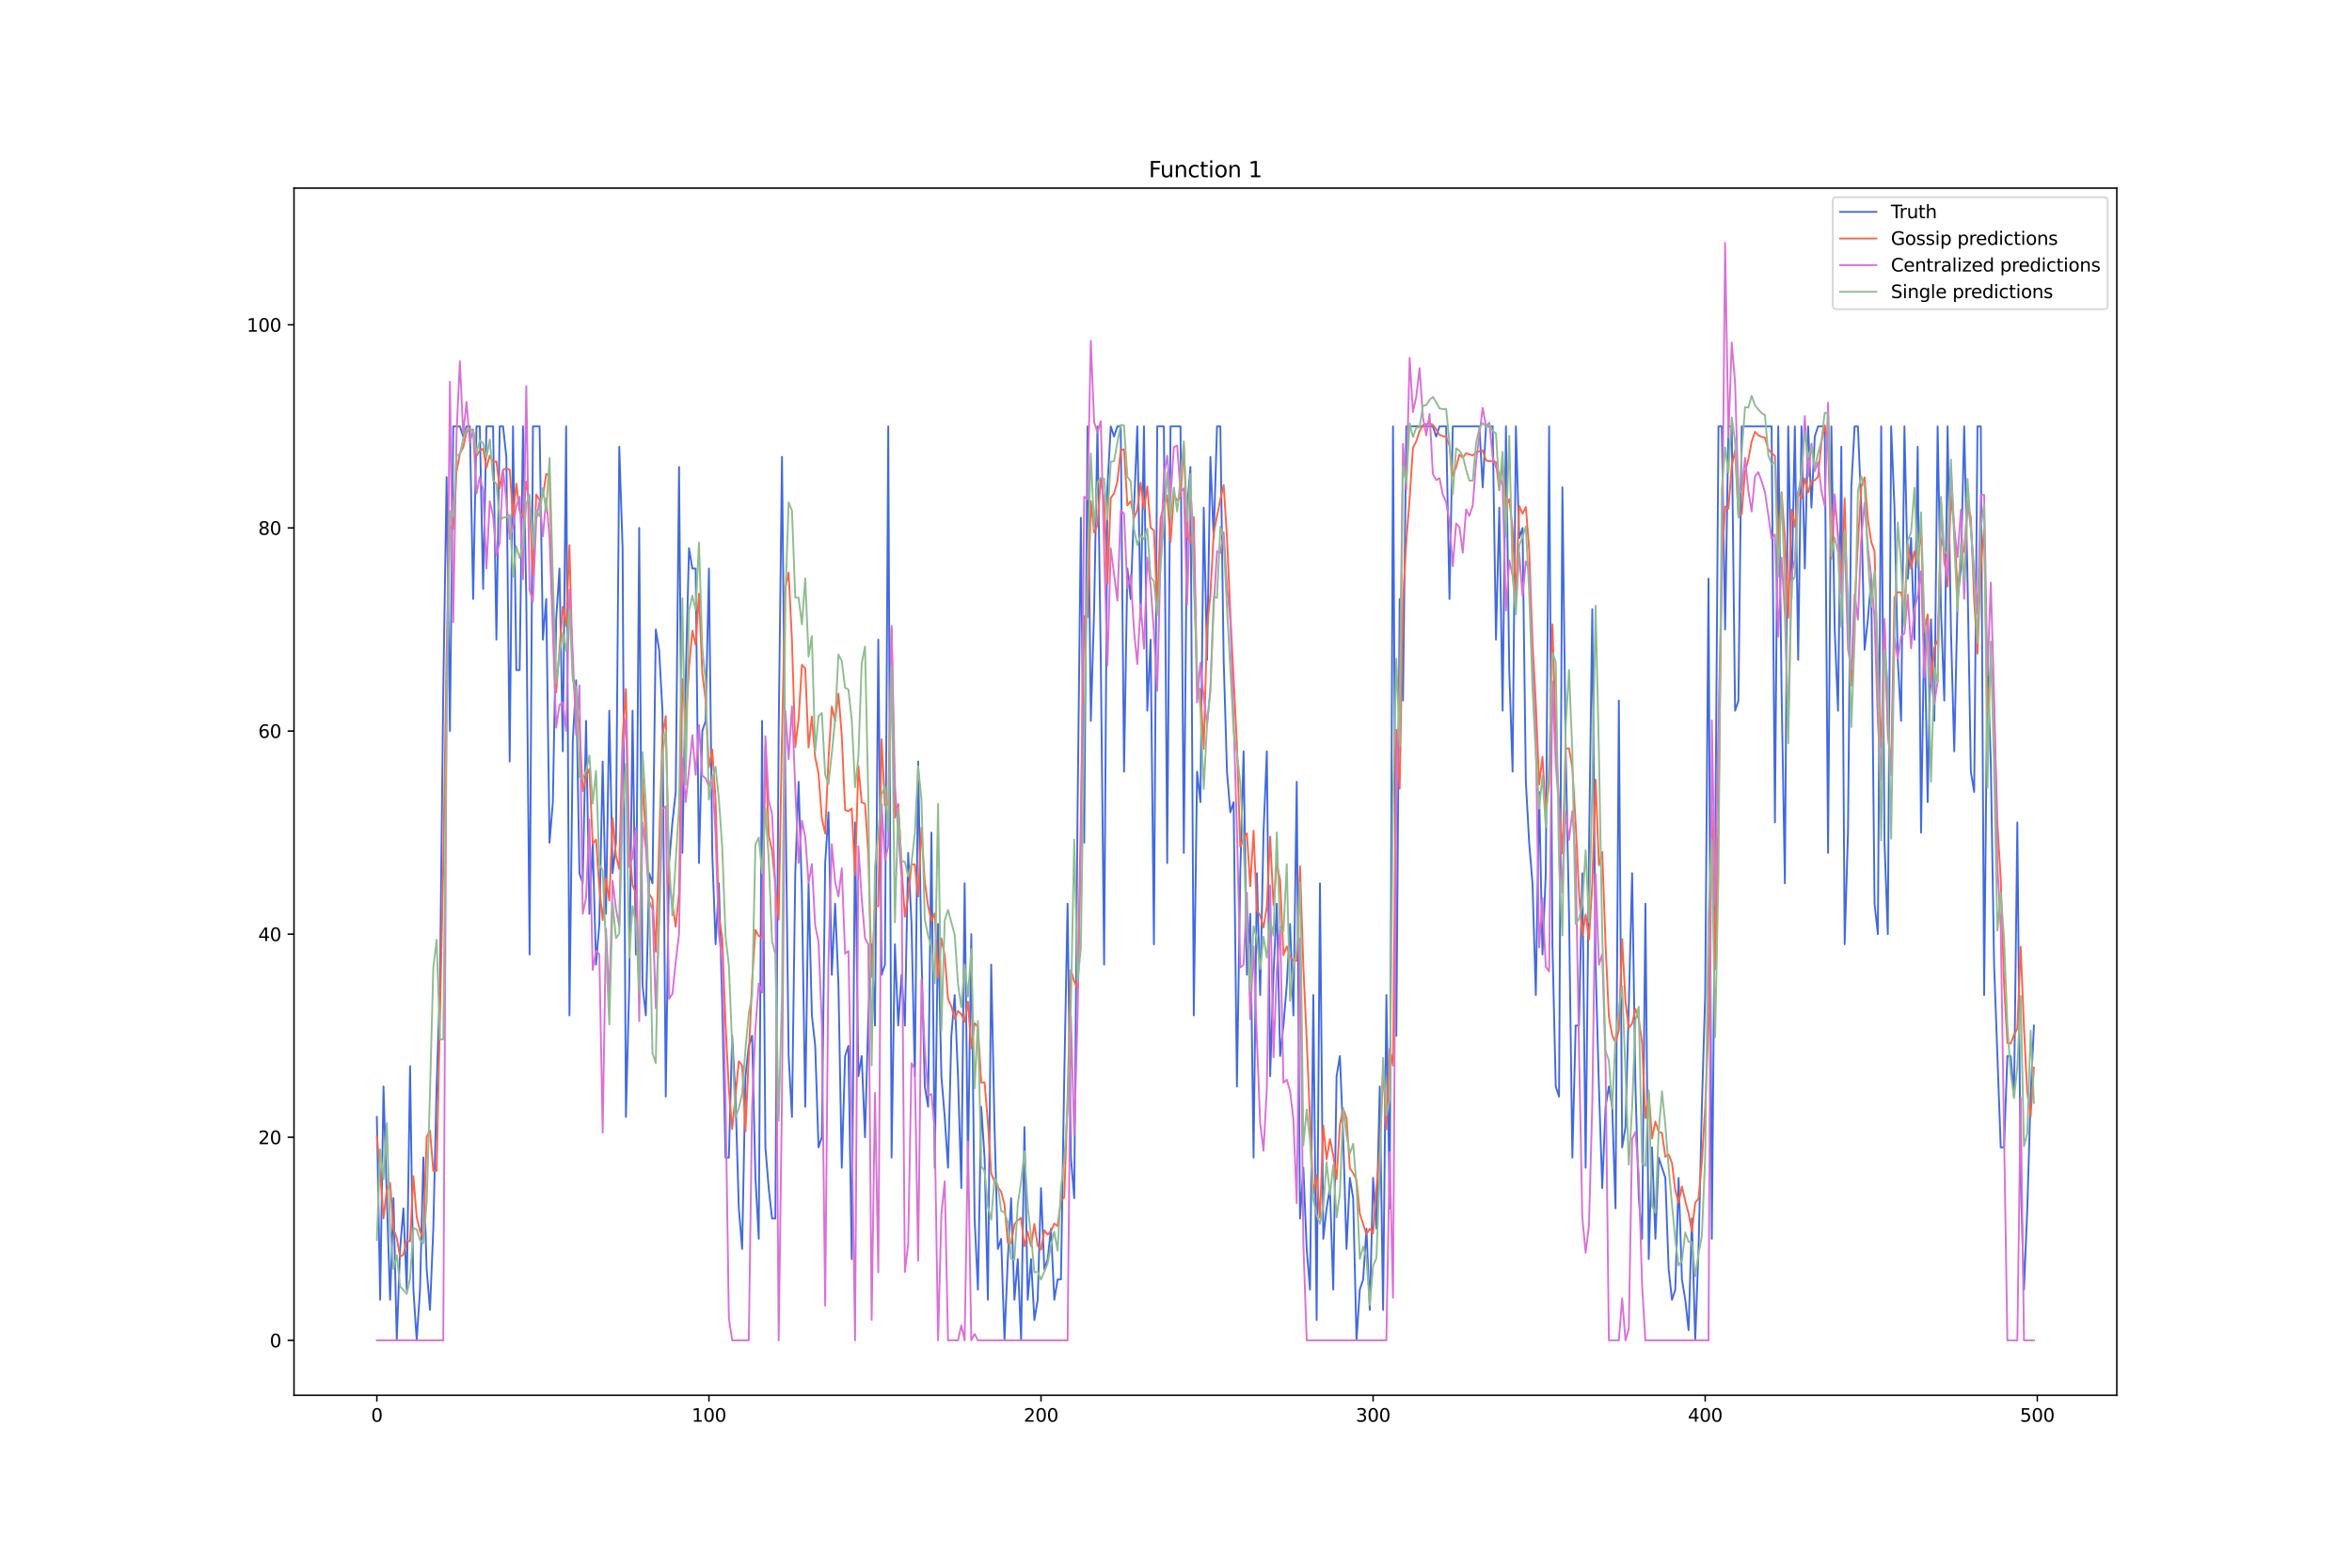 <?xml version="1.0" encoding="utf-8" standalone="no"?>
<!DOCTYPE svg PUBLIC "-//W3C//DTD SVG 1.1//EN"
  "http://www.w3.org/Graphics/SVG/1.1/DTD/svg11.dtd">
<svg xmlns:xlink="http://www.w3.org/1999/xlink" width="1296pt" height="864pt" viewBox="0 0 1296 864" xmlns="http://www.w3.org/2000/svg" version="1.1">
 <defs>
  <style type="text/css">*{stroke-linejoin: round; stroke-linecap: butt}</style>
 </defs>
 <g id="figure_1">
  <g id="patch_1">
   <path d="M 0 864 
L 1296 864 
L 1296 0 
L 0 0 
z
" style="fill: #ffffff"/>
  </g>
  <g id="axes_1">
   <g id="patch_2">
    <path d="M 162 768.96 
L 1166.4 768.96 
L 1166.4 103.68 
L 162 103.68 
z
" style="fill: #ffffff"/>
   </g>
   <g id="matplotlib.axis_1">
    <g id="xtick_1">
     <g id="line2d_1">
      <defs>
       <path id="m3bc58a86a0" d="M 0 0 
L 0 3.5 
" style="stroke: #000000; stroke-width: 0.8"/>
      </defs>
      <g>
       <use xlink:href="#m3bc58a86a0" x="207.655" y="768.96" style="stroke: #000000; stroke-width: 0.8"/>
      </g>
     </g>
     <g id="text_1">
      <!-- 0 -->
      <g transform="translate(204.473 783.558) scale(0.1 -0.1)">
       <defs>
        <path id="DejaVuSans-30" d="M 2034 4250 
Q 1547 4250 1301 3770 
Q 1056 3291 1056 2328 
Q 1056 1369 1301 889 
Q 1547 409 2034 409 
Q 2525 409 2770 889 
Q 3016 1369 3016 2328 
Q 3016 3291 2770 3770 
Q 2525 4250 2034 4250 
z
M 2034 4750 
Q 2819 4750 3233 4129 
Q 3647 3509 3647 2328 
Q 3647 1150 3233 529 
Q 2819 -91 2034 -91 
Q 1250 -91 836 529 
Q 422 1150 422 2328 
Q 422 3509 836 4129 
Q 1250 4750 2034 4750 
z
" transform="scale(0.016)"/>
       </defs>
       <use xlink:href="#DejaVuSans-30"/>
      </g>
     </g>
    </g>
    <g id="xtick_2">
     <g id="line2d_2">
      <g>
       <use xlink:href="#m3bc58a86a0" x="390.639" y="768.96" style="stroke: #000000; stroke-width: 0.8"/>
      </g>
     </g>
     <g id="text_2">
      <!-- 100 -->
      <g transform="translate(381.095 783.558) scale(0.1 -0.1)">
       <defs>
        <path id="DejaVuSans-31" d="M 794 531 
L 1825 531 
L 1825 4091 
L 703 3866 
L 703 4441 
L 1819 4666 
L 2450 4666 
L 2450 531 
L 3481 531 
L 3481 0 
L 794 0 
L 794 531 
z
" transform="scale(0.016)"/>
       </defs>
       <use xlink:href="#DejaVuSans-31"/>
       <use xlink:href="#DejaVuSans-30" x="63.623"/>
       <use xlink:href="#DejaVuSans-30" x="127.246"/>
      </g>
     </g>
    </g>
    <g id="xtick_3">
     <g id="line2d_3">
      <g>
       <use xlink:href="#m3bc58a86a0" x="573.623" y="768.96" style="stroke: #000000; stroke-width: 0.8"/>
      </g>
     </g>
     <g id="text_3">
      <!-- 200 -->
      <g transform="translate(564.079 783.558) scale(0.1 -0.1)">
       <defs>
        <path id="DejaVuSans-32" d="M 1228 531 
L 3431 531 
L 3431 0 
L 469 0 
L 469 531 
Q 828 903 1448 1529 
Q 2069 2156 2228 2338 
Q 2531 2678 2651 2914 
Q 2772 3150 2772 3378 
Q 2772 3750 2511 3984 
Q 2250 4219 1831 4219 
Q 1534 4219 1204 4116 
Q 875 4013 500 3803 
L 500 4441 
Q 881 4594 1212 4672 
Q 1544 4750 1819 4750 
Q 2544 4750 2975 4387 
Q 3406 4025 3406 3419 
Q 3406 3131 3298 2873 
Q 3191 2616 2906 2266 
Q 2828 2175 2409 1742 
Q 1991 1309 1228 531 
z
" transform="scale(0.016)"/>
       </defs>
       <use xlink:href="#DejaVuSans-32"/>
       <use xlink:href="#DejaVuSans-30" x="63.623"/>
       <use xlink:href="#DejaVuSans-30" x="127.246"/>
      </g>
     </g>
    </g>
    <g id="xtick_4">
     <g id="line2d_4">
      <g>
       <use xlink:href="#m3bc58a86a0" x="756.607" y="768.96" style="stroke: #000000; stroke-width: 0.8"/>
      </g>
     </g>
     <g id="text_4">
      <!-- 300 -->
      <g transform="translate(747.063 783.558) scale(0.1 -0.1)">
       <defs>
        <path id="DejaVuSans-33" d="M 2597 2516 
Q 3050 2419 3304 2112 
Q 3559 1806 3559 1356 
Q 3559 666 3084 287 
Q 2609 -91 1734 -91 
Q 1441 -91 1130 -33 
Q 819 25 488 141 
L 488 750 
Q 750 597 1062 519 
Q 1375 441 1716 441 
Q 2309 441 2620 675 
Q 2931 909 2931 1356 
Q 2931 1769 2642 2001 
Q 2353 2234 1838 2234 
L 1294 2234 
L 1294 2753 
L 1863 2753 
Q 2328 2753 2575 2939 
Q 2822 3125 2822 3475 
Q 2822 3834 2567 4026 
Q 2313 4219 1838 4219 
Q 1578 4219 1281 4162 
Q 984 4106 628 3988 
L 628 4550 
Q 988 4650 1302 4700 
Q 1616 4750 1894 4750 
Q 2613 4750 3031 4423 
Q 3450 4097 3450 3541 
Q 3450 3153 3228 2886 
Q 3006 2619 2597 2516 
z
" transform="scale(0.016)"/>
       </defs>
       <use xlink:href="#DejaVuSans-33"/>
       <use xlink:href="#DejaVuSans-30" x="63.623"/>
       <use xlink:href="#DejaVuSans-30" x="127.246"/>
      </g>
     </g>
    </g>
    <g id="xtick_5">
     <g id="line2d_5">
      <g>
       <use xlink:href="#m3bc58a86a0" x="939.591" y="768.96" style="stroke: #000000; stroke-width: 0.8"/>
      </g>
     </g>
     <g id="text_5">
      <!-- 400 -->
      <g transform="translate(930.047 783.558) scale(0.1 -0.1)">
       <defs>
        <path id="DejaVuSans-34" d="M 2419 4116 
L 825 1625 
L 2419 1625 
L 2419 4116 
z
M 2253 4666 
L 3047 4666 
L 3047 1625 
L 3713 1625 
L 3713 1100 
L 3047 1100 
L 3047 0 
L 2419 0 
L 2419 1100 
L 313 1100 
L 313 1709 
L 2253 4666 
z
" transform="scale(0.016)"/>
       </defs>
       <use xlink:href="#DejaVuSans-34"/>
       <use xlink:href="#DejaVuSans-30" x="63.623"/>
       <use xlink:href="#DejaVuSans-30" x="127.246"/>
      </g>
     </g>
    </g>
    <g id="xtick_6">
     <g id="line2d_6">
      <g>
       <use xlink:href="#m3bc58a86a0" x="1122.575" y="768.96" style="stroke: #000000; stroke-width: 0.8"/>
      </g>
     </g>
     <g id="text_6">
      <!-- 500 -->
      <g transform="translate(1113.032 783.558) scale(0.1 -0.1)">
       <defs>
        <path id="DejaVuSans-35" d="M 691 4666 
L 3169 4666 
L 3169 4134 
L 1269 4134 
L 1269 2991 
Q 1406 3038 1543 3061 
Q 1681 3084 1819 3084 
Q 2600 3084 3056 2656 
Q 3513 2228 3513 1497 
Q 3513 744 3044 326 
Q 2575 -91 1722 -91 
Q 1428 -91 1123 -41 
Q 819 9 494 109 
L 494 744 
Q 775 591 1075 516 
Q 1375 441 1709 441 
Q 2250 441 2565 725 
Q 2881 1009 2881 1497 
Q 2881 1984 2565 2268 
Q 2250 2553 1709 2553 
Q 1456 2553 1204 2497 
Q 953 2441 691 2322 
L 691 4666 
z
" transform="scale(0.016)"/>
       </defs>
       <use xlink:href="#DejaVuSans-35"/>
       <use xlink:href="#DejaVuSans-30" x="63.623"/>
       <use xlink:href="#DejaVuSans-30" x="127.246"/>
      </g>
     </g>
    </g>
   </g>
   <g id="matplotlib.axis_2">
    <g id="ytick_1">
     <g id="line2d_7">
      <defs>
       <path id="mdce224e17d" d="M 0 0 
L -3.5 0 
" style="stroke: #000000; stroke-width: 0.8"/>
      </defs>
      <g>
       <use xlink:href="#mdce224e17d" x="162" y="738.72" style="stroke: #000000; stroke-width: 0.8"/>
      </g>
     </g>
     <g id="text_7">
      <!-- 0 -->
      <g transform="translate(148.637 742.519) scale(0.1 -0.1)">
       <use xlink:href="#DejaVuSans-30"/>
      </g>
     </g>
    </g>
    <g id="ytick_2">
     <g id="line2d_8">
      <g>
       <use xlink:href="#mdce224e17d" x="162" y="626.779" style="stroke: #000000; stroke-width: 0.8"/>
      </g>
     </g>
     <g id="text_8">
      <!-- 20 -->
      <g transform="translate(142.275 630.579) scale(0.1 -0.1)">
       <use xlink:href="#DejaVuSans-32"/>
       <use xlink:href="#DejaVuSans-30" x="63.623"/>
      </g>
     </g>
    </g>
    <g id="ytick_3">
     <g id="line2d_9">
      <g>
       <use xlink:href="#mdce224e17d" x="162" y="514.839" style="stroke: #000000; stroke-width: 0.8"/>
      </g>
     </g>
     <g id="text_9">
      <!-- 40 -->
      <g transform="translate(142.275 518.638) scale(0.1 -0.1)">
       <use xlink:href="#DejaVuSans-34"/>
       <use xlink:href="#DejaVuSans-30" x="63.623"/>
      </g>
     </g>
    </g>
    <g id="ytick_4">
     <g id="line2d_10">
      <g>
       <use xlink:href="#mdce224e17d" x="162" y="402.898" style="stroke: #000000; stroke-width: 0.8"/>
      </g>
     </g>
     <g id="text_10">
      <!-- 60 -->
      <g transform="translate(142.275 406.697) scale(0.1 -0.1)">
       <defs>
        <path id="DejaVuSans-36" d="M 2113 2584 
Q 1688 2584 1439 2293 
Q 1191 2003 1191 1497 
Q 1191 994 1439 701 
Q 1688 409 2113 409 
Q 2538 409 2786 701 
Q 3034 994 3034 1497 
Q 3034 2003 2786 2293 
Q 2538 2584 2113 2584 
z
M 3366 4563 
L 3366 3988 
Q 3128 4100 2886 4159 
Q 2644 4219 2406 4219 
Q 1781 4219 1451 3797 
Q 1122 3375 1075 2522 
Q 1259 2794 1537 2939 
Q 1816 3084 2150 3084 
Q 2853 3084 3261 2657 
Q 3669 2231 3669 1497 
Q 3669 778 3244 343 
Q 2819 -91 2113 -91 
Q 1303 -91 875 529 
Q 447 1150 447 2328 
Q 447 3434 972 4092 
Q 1497 4750 2381 4750 
Q 2619 4750 2861 4703 
Q 3103 4656 3366 4563 
z
" transform="scale(0.016)"/>
       </defs>
       <use xlink:href="#DejaVuSans-36"/>
       <use xlink:href="#DejaVuSans-30" x="63.623"/>
      </g>
     </g>
    </g>
    <g id="ytick_5">
     <g id="line2d_11">
      <g>
       <use xlink:href="#mdce224e17d" x="162" y="290.957" style="stroke: #000000; stroke-width: 0.8"/>
      </g>
     </g>
     <g id="text_11">
      <!-- 80 -->
      <g transform="translate(142.275 294.756) scale(0.1 -0.1)">
       <defs>
        <path id="DejaVuSans-38" d="M 2034 2216 
Q 1584 2216 1326 1975 
Q 1069 1734 1069 1313 
Q 1069 891 1326 650 
Q 1584 409 2034 409 
Q 2484 409 2743 651 
Q 3003 894 3003 1313 
Q 3003 1734 2745 1975 
Q 2488 2216 2034 2216 
z
M 1403 2484 
Q 997 2584 770 2862 
Q 544 3141 544 3541 
Q 544 4100 942 4425 
Q 1341 4750 2034 4750 
Q 2731 4750 3128 4425 
Q 3525 4100 3525 3541 
Q 3525 3141 3298 2862 
Q 3072 2584 2669 2484 
Q 3125 2378 3379 2068 
Q 3634 1759 3634 1313 
Q 3634 634 3220 271 
Q 2806 -91 2034 -91 
Q 1263 -91 848 271 
Q 434 634 434 1313 
Q 434 1759 690 2068 
Q 947 2378 1403 2484 
z
M 1172 3481 
Q 1172 3119 1398 2916 
Q 1625 2713 2034 2713 
Q 2441 2713 2670 2916 
Q 2900 3119 2900 3481 
Q 2900 3844 2670 4047 
Q 2441 4250 2034 4250 
Q 1625 4250 1398 4047 
Q 1172 3844 1172 3481 
z
" transform="scale(0.016)"/>
       </defs>
       <use xlink:href="#DejaVuSans-38"/>
       <use xlink:href="#DejaVuSans-30" x="63.623"/>
      </g>
     </g>
    </g>
    <g id="ytick_6">
     <g id="line2d_12">
      <g>
       <use xlink:href="#mdce224e17d" x="162" y="179.017" style="stroke: #000000; stroke-width: 0.8"/>
      </g>
     </g>
     <g id="text_12">
      <!-- 100 -->
      <g transform="translate(135.912 182.816) scale(0.1 -0.1)">
       <use xlink:href="#DejaVuSans-31"/>
       <use xlink:href="#DejaVuSans-30" x="63.623"/>
       <use xlink:href="#DejaVuSans-30" x="127.246"/>
      </g>
     </g>
    </g>
   </g>
   <g id="line2d_13">
    <path d="M 207.655 615.585 
L 209.484 716.332 
L 211.314 598.794 
L 213.144 660.362 
L 214.974 716.332 
L 216.804 660.362 
L 218.634 738.72 
L 220.463 688.347 
L 222.293 665.959 
L 224.123 710.735 
L 225.953 587.6 
L 227.783 710.735 
L 229.613 738.72 
L 231.442 710.735 
L 233.272 637.973 
L 235.102 699.541 
L 236.932 721.929 
L 238.762 677.153 
L 240.592 598.794 
L 242.422 542.824 
L 244.251 380.51 
L 246.081 262.972 
L 247.911 402.898 
L 249.741 234.987 
L 253.401 234.987 
L 255.23 240.584 
L 257.06 234.987 
L 258.89 234.987 
L 260.72 330.136 
L 262.55 234.987 
L 264.38 234.987 
L 266.209 324.539 
L 268.039 234.987 
L 271.699 234.987 
L 273.529 352.525 
L 275.359 234.987 
L 277.189 234.987 
L 279.018 251.778 
L 280.848 419.689 
L 282.678 234.987 
L 284.508 369.316 
L 286.338 369.316 
L 288.168 234.987 
L 289.997 330.136 
L 291.827 526.033 
L 293.657 234.987 
L 297.317 234.987 
L 299.147 352.525 
L 300.976 330.136 
L 302.806 464.465 
L 304.636 442.077 
L 306.466 341.331 
L 308.296 313.345 
L 310.126 414.092 
L 311.956 234.987 
L 313.785 559.615 
L 315.615 408.495 
L 317.445 374.913 
L 319.275 481.256 
L 321.105 486.853 
L 322.935 397.301 
L 324.764 503.645 
L 326.594 464.465 
L 328.424 531.63 
L 330.254 509.242 
L 332.084 419.689 
L 333.914 503.645 
L 335.743 391.704 
L 337.573 481.256 
L 339.403 464.465 
L 341.233 246.181 
L 343.063 302.151 
L 344.893 615.585 
L 346.723 542.824 
L 348.552 391.704 
L 350.382 526.033 
L 352.212 290.957 
L 354.042 542.824 
L 355.872 559.615 
L 357.702 481.256 
L 359.531 486.853 
L 361.361 346.928 
L 363.191 358.122 
L 365.021 391.704 
L 366.851 604.391 
L 368.681 475.659 
L 370.51 453.271 
L 372.34 436.48 
L 374.17 257.375 
L 376 470.062 
L 377.83 374.913 
L 379.66 302.151 
L 381.489 313.345 
L 383.319 313.345 
L 385.149 475.659 
L 386.979 402.898 
L 388.809 397.301 
L 390.639 313.345 
L 392.469 470.062 
L 394.298 520.436 
L 396.128 486.853 
L 397.958 554.018 
L 399.788 637.973 
L 401.618 637.973 
L 403.448 570.809 
L 405.277 604.391 
L 407.107 665.959 
L 408.937 688.347 
L 410.767 593.197 
L 412.597 576.406 
L 414.427 570.809 
L 416.256 649.167 
L 418.086 682.75 
L 419.916 397.301 
L 421.746 632.376 
L 423.576 654.764 
L 425.406 671.556 
L 427.236 671.556 
L 429.065 402.898 
L 430.895 251.778 
L 432.725 430.883 
L 434.555 582.003 
L 436.385 615.585 
L 438.215 481.256 
L 440.044 430.883 
L 441.874 492.45 
L 443.704 609.988 
L 445.534 486.853 
L 447.364 559.615 
L 449.194 576.406 
L 451.023 632.376 
L 452.853 626.779 
L 454.683 475.659 
L 456.513 447.674 
L 458.343 537.227 
L 460.173 498.047 
L 462.003 542.824 
L 463.832 643.57 
L 465.662 582.003 
L 467.492 576.406 
L 469.322 693.944 
L 471.152 453.271 
L 472.982 593.197 
L 474.811 582.003 
L 476.641 626.779 
L 478.471 559.615 
L 480.301 520.436 
L 482.131 565.212 
L 483.961 352.525 
L 485.79 537.227 
L 487.62 531.63 
L 489.45 234.987 
L 491.28 637.973 
L 493.11 520.436 
L 494.94 565.212 
L 496.77 537.227 
L 498.599 565.212 
L 500.429 470.062 
L 502.259 509.242 
L 504.089 593.197 
L 505.919 419.689 
L 507.749 526.033 
L 509.578 598.794 
L 511.408 609.988 
L 513.238 458.868 
L 515.068 643.57 
L 516.898 509.242 
L 518.728 593.197 
L 520.557 615.585 
L 522.387 643.57 
L 524.217 570.809 
L 526.047 548.421 
L 527.877 593.197 
L 529.707 654.764 
L 531.536 486.853 
L 533.366 643.57 
L 535.196 514.839 
L 537.026 671.556 
L 538.856 710.735 
L 540.686 609.988 
L 542.516 637.973 
L 544.345 716.332 
L 546.175 531.63 
L 548.005 621.182 
L 549.835 688.347 
L 551.665 682.75 
L 553.495 738.72 
L 555.324 693.944 
L 557.154 660.362 
L 558.984 716.332 
L 560.814 693.944 
L 562.644 738.72 
L 564.474 621.182 
L 566.303 716.332 
L 568.133 693.944 
L 569.963 727.526 
L 571.793 716.332 
L 573.623 654.764 
L 575.453 699.541 
L 577.283 693.944 
L 579.112 677.153 
L 580.942 716.332 
L 582.772 705.138 
L 584.602 705.138 
L 586.432 593.197 
L 588.262 498.047 
L 590.091 637.973 
L 591.921 660.362 
L 593.751 447.674 
L 595.581 285.36 
L 597.411 464.465 
L 599.241 234.987 
L 601.07 397.301 
L 602.9 335.733 
L 604.73 234.987 
L 606.56 363.719 
L 608.39 531.63 
L 610.22 268.569 
L 612.05 234.987 
L 613.879 240.584 
L 615.709 234.987 
L 617.539 234.987 
L 619.369 425.286 
L 621.199 313.345 
L 623.029 330.136 
L 624.858 279.763 
L 626.688 234.987 
L 628.518 341.331 
L 630.348 234.987 
L 632.178 391.704 
L 634.008 352.525 
L 635.837 520.436 
L 637.667 234.987 
L 641.327 234.987 
L 643.157 475.659 
L 644.987 234.987 
L 650.476 234.987 
L 652.306 470.062 
L 654.136 279.763 
L 655.966 257.375 
L 657.796 559.615 
L 659.625 425.286 
L 661.455 442.077 
L 663.285 279.763 
L 665.115 363.719 
L 666.945 251.778 
L 668.775 296.554 
L 670.604 234.987 
L 672.434 234.987 
L 674.264 363.719 
L 676.094 425.286 
L 677.924 447.674 
L 679.754 442.077 
L 681.583 598.794 
L 683.413 481.256 
L 685.243 414.092 
L 687.073 537.227 
L 688.903 503.645 
L 690.733 637.973 
L 692.563 481.256 
L 694.392 548.421 
L 696.222 458.868 
L 698.052 414.092 
L 699.882 593.197 
L 701.712 537.227 
L 703.542 498.047 
L 705.371 582.003 
L 707.201 565.212 
L 709.031 542.824 
L 710.861 509.242 
L 712.691 559.615 
L 714.521 430.883 
L 716.35 671.556 
L 718.18 643.57 
L 720.01 688.347 
L 721.84 710.735 
L 723.67 548.421 
L 725.5 727.526 
L 727.33 486.853 
L 729.159 682.75 
L 730.989 665.959 
L 732.819 654.764 
L 734.649 710.735 
L 736.479 593.197 
L 738.309 582.003 
L 740.138 626.779 
L 741.968 688.347 
L 743.798 649.167 
L 745.628 660.362 
L 747.458 738.72 
L 749.288 710.735 
L 751.117 705.138 
L 752.947 677.153 
L 754.777 721.929 
L 756.607 649.167 
L 758.437 677.153 
L 760.267 598.794 
L 762.097 721.929 
L 763.926 548.421 
L 765.756 665.959 
L 767.586 234.987 
L 769.416 570.809 
L 771.246 330.136 
L 773.076 386.107 
L 774.905 234.987 
L 789.544 234.987 
L 791.374 240.584 
L 793.204 234.987 
L 796.864 234.987 
L 798.693 330.136 
L 800.523 234.987 
L 815.162 234.987 
L 816.992 268.569 
L 818.822 234.987 
L 822.481 234.987 
L 824.311 352.525 
L 826.141 279.763 
L 827.971 391.704 
L 829.801 234.987 
L 831.63 369.316 
L 833.46 425.286 
L 835.29 234.987 
L 837.12 296.554 
L 838.95 290.957 
L 840.78 430.883 
L 842.61 464.465 
L 844.439 486.853 
L 846.269 548.421 
L 848.099 436.48 
L 849.929 526.033 
L 851.759 481.256 
L 853.589 234.987 
L 855.418 520.436 
L 857.248 598.794 
L 859.078 604.391 
L 860.908 268.569 
L 862.738 414.092 
L 864.568 503.645 
L 866.397 637.973 
L 868.227 565.212 
L 870.057 565.212 
L 871.887 481.256 
L 873.717 643.57 
L 875.547 470.062 
L 877.377 335.733 
L 879.206 531.63 
L 881.036 598.794 
L 882.866 654.764 
L 884.696 609.988 
L 886.526 598.794 
L 888.356 609.988 
L 890.185 665.959 
L 892.015 386.107 
L 893.845 632.376 
L 895.675 621.182 
L 897.505 554.018 
L 899.335 481.256 
L 901.164 598.794 
L 902.994 660.362 
L 904.824 682.75 
L 906.654 498.047 
L 908.484 693.944 
L 910.314 632.376 
L 912.144 682.75 
L 913.973 637.973 
L 917.633 649.167 
L 919.463 699.541 
L 921.293 716.332 
L 923.123 710.735 
L 924.952 649.167 
L 926.782 705.138 
L 928.612 716.332 
L 930.442 733.123 
L 932.272 671.556 
L 934.102 738.72 
L 935.931 688.347 
L 937.761 609.988 
L 939.591 548.421 
L 941.421 318.942 
L 943.251 682.75 
L 945.081 475.659 
L 946.911 234.987 
L 948.74 234.987 
L 950.57 346.928 
L 952.4 234.987 
L 954.23 234.987 
L 956.06 391.704 
L 957.89 386.107 
L 959.719 234.987 
L 976.188 234.987 
L 978.018 453.271 
L 979.848 234.987 
L 981.678 380.51 
L 983.507 486.853 
L 985.337 234.987 
L 987.167 330.136 
L 988.997 234.987 
L 990.827 363.719 
L 992.657 234.987 
L 994.486 313.345 
L 996.316 234.987 
L 998.146 279.763 
L 999.976 240.584 
L 1001.806 234.987 
L 1005.465 234.987 
L 1007.295 470.062 
L 1009.125 234.987 
L 1010.955 346.928 
L 1012.785 391.704 
L 1014.615 246.181 
L 1016.444 520.436 
L 1018.274 458.868 
L 1020.104 268.569 
L 1021.934 234.987 
L 1023.764 234.987 
L 1025.594 279.763 
L 1027.424 358.122 
L 1029.253 341.331 
L 1031.083 318.942 
L 1032.913 498.047 
L 1034.743 514.839 
L 1036.573 234.987 
L 1038.403 464.465 
L 1040.232 514.839 
L 1042.062 234.987 
L 1043.892 279.763 
L 1045.722 363.719 
L 1047.552 397.301 
L 1049.382 234.987 
L 1051.211 318.942 
L 1053.041 296.554 
L 1054.871 352.525 
L 1056.701 246.181 
L 1058.531 458.868 
L 1060.361 341.331 
L 1062.191 442.077 
L 1064.02 341.331 
L 1065.85 397.301 
L 1067.68 234.987 
L 1069.51 335.733 
L 1071.34 386.107 
L 1073.17 234.987 
L 1074.999 346.928 
L 1076.829 414.092 
L 1078.659 330.136 
L 1080.489 313.345 
L 1082.319 234.987 
L 1084.149 318.942 
L 1085.978 425.286 
L 1087.808 436.48 
L 1089.638 234.987 
L 1091.468 234.987 
L 1093.298 548.421 
L 1095.128 363.719 
L 1096.958 419.689 
L 1098.787 531.63 
L 1102.447 632.376 
L 1104.277 632.376 
L 1106.107 582.003 
L 1107.937 582.003 
L 1109.766 604.391 
L 1111.596 453.271 
L 1113.426 649.167 
L 1115.256 710.735 
L 1117.086 665.959 
L 1118.916 604.391 
L 1120.745 565.212 
L 1120.745 565.212 
" clip-path="url(#p0e41a17812)" style="fill: none; stroke: #4169e1; stroke-linecap: square"/>
   </g>
   <g id="line2d_14">
    <path d="M 207.655 626.239 
L 209.484 646.196 
L 211.314 671.514 
L 213.144 655.684 
L 214.974 651.881 
L 216.804 677.413 
L 218.634 682.393 
L 220.463 692.625 
L 222.293 691.379 
L 224.123 683.822 
L 225.953 684.121 
L 227.783 648.224 
L 229.613 670.72 
L 231.442 678.527 
L 233.272 682.786 
L 235.102 626.619 
L 236.932 623.127 
L 238.762 645.29 
L 240.592 645.301 
L 244.251 476.663 
L 246.081 360 
L 247.911 290.137 
L 249.741 291.642 
L 251.571 259.904 
L 253.401 249.852 
L 255.23 246.54 
L 257.06 238.017 
L 258.89 236.915 
L 260.72 236.762 
L 262.55 251.264 
L 264.38 248.318 
L 266.209 247.29 
L 268.039 257.805 
L 269.869 251.08 
L 271.699 254.667 
L 273.529 254.232 
L 275.359 269.007 
L 277.189 258.997 
L 279.018 258.102 
L 280.848 258.882 
L 282.678 284.573 
L 284.508 266.552 
L 286.338 281.959 
L 288.168 284.999 
L 289.997 265.329 
L 291.827 277.767 
L 293.657 316.972 
L 295.487 272.484 
L 297.317 275.536 
L 299.147 273.48 
L 300.976 261.208 
L 302.806 262.493 
L 304.636 335.285 
L 306.466 381.664 
L 310.126 334.414 
L 311.956 344.904 
L 313.785 300.444 
L 315.615 372.761 
L 317.445 386.975 
L 319.275 399.37 
L 321.105 436.063 
L 322.935 428.039 
L 324.764 423.78 
L 326.594 465.024 
L 328.424 462.699 
L 330.254 489.254 
L 332.084 507.061 
L 333.914 484.231 
L 335.743 496.297 
L 337.573 450.79 
L 339.403 471.535 
L 341.233 478.873 
L 343.063 406.471 
L 344.893 379.725 
L 346.723 465.768 
L 348.552 487.785 
L 350.382 492.568 
L 352.212 543.706 
L 354.042 428.863 
L 357.702 492.605 
L 359.531 495.672 
L 361.361 524.483 
L 365.021 405.755 
L 366.851 394.657 
L 368.681 485.887 
L 372.34 510.754 
L 374.17 492.645 
L 376 374.361 
L 377.83 399.899 
L 379.66 367.994 
L 381.489 347.579 
L 383.319 355.436 
L 385.149 327.207 
L 386.979 371.015 
L 388.809 386.014 
L 390.639 422.922 
L 392.469 413.16 
L 394.298 441.108 
L 396.128 505.198 
L 397.958 516.716 
L 399.788 564.601 
L 401.618 600.48 
L 403.448 622.245 
L 407.107 584.914 
L 408.937 587.232 
L 410.767 623.517 
L 414.427 540.699 
L 416.256 512.507 
L 418.086 515.866 
L 419.916 516.449 
L 421.746 411.461 
L 423.576 460.464 
L 425.406 468.734 
L 429.065 506.759 
L 430.895 406.631 
L 432.725 324.129 
L 434.555 315.571 
L 436.385 352.878 
L 438.215 411.805 
L 440.044 396.509 
L 441.874 366.476 
L 443.704 368.387 
L 445.534 411.998 
L 447.364 394.924 
L 449.194 417.379 
L 451.023 426.37 
L 452.853 450.886 
L 454.683 459.428 
L 456.513 418.153 
L 458.343 389.424 
L 460.173 397.452 
L 462.003 382.314 
L 463.832 405.547 
L 465.662 446.347 
L 467.492 447.054 
L 469.322 445.53 
L 471.152 482.411 
L 472.982 422.123 
L 474.811 442.264 
L 476.641 442.974 
L 478.471 470.743 
L 480.301 538.357 
L 482.131 499.228 
L 483.961 499.51 
L 485.79 407.439 
L 487.62 443.923 
L 489.45 443.561 
L 491.28 346.298 
L 493.11 450.666 
L 494.94 443.168 
L 496.77 476.938 
L 498.599 505.24 
L 500.429 494.066 
L 502.259 476.311 
L 504.089 476.497 
L 505.919 494.112 
L 507.749 456.133 
L 509.578 486.021 
L 511.408 499.427 
L 513.238 507.517 
L 515.068 503.394 
L 516.898 539.154 
L 518.728 517.219 
L 520.557 526.349 
L 522.387 550.602 
L 524.217 554.691 
L 526.047 561.472 
L 527.877 557.233 
L 529.707 559 
L 531.536 563.05 
L 533.366 552.073 
L 535.196 577.661 
L 537.026 563.824 
L 538.856 566.008 
L 540.686 596.615 
L 542.516 596.561 
L 544.345 618.615 
L 546.175 646.65 
L 548.005 651.494 
L 551.665 656.815 
L 553.495 663.868 
L 555.324 685 
L 557.154 685.224 
L 558.984 674.696 
L 560.814 672.539 
L 562.644 671.29 
L 564.474 686.835 
L 566.303 679.014 
L 568.133 686.801 
L 569.963 674.604 
L 571.793 686.548 
L 573.623 688.676 
L 575.453 678.056 
L 577.283 680.429 
L 579.112 678.33 
L 580.942 674.346 
L 582.772 675.703 
L 584.602 661.752 
L 586.432 659.893 
L 588.262 605.395 
L 590.091 534.551 
L 591.921 540.967 
L 593.751 544.715 
L 595.581 450.809 
L 597.411 339.632 
L 599.241 340.235 
L 601.07 276.188 
L 602.9 293.451 
L 604.73 289.399 
L 606.56 263.855 
L 608.39 275.53 
L 610.22 321.753 
L 612.05 274.464 
L 613.879 271.944 
L 615.709 265.381 
L 617.539 248.192 
L 619.369 247.56 
L 621.199 278.545 
L 623.029 276.252 
L 624.858 285.466 
L 626.688 280.959 
L 628.518 266.043 
L 630.348 280.66 
L 632.178 268.041 
L 634.008 290.845 
L 635.837 292.307 
L 637.667 334.092 
L 639.497 285.74 
L 641.327 279.074 
L 643.157 273.036 
L 644.987 298.742 
L 646.817 272.74 
L 648.646 275.775 
L 650.476 273.97 
L 652.306 245.287 
L 654.136 295.8 
L 655.966 299.144 
L 657.796 285.012 
L 659.625 378.105 
L 661.455 380.284 
L 663.285 412.685 
L 665.115 345.706 
L 666.945 327.831 
L 668.775 293.755 
L 672.434 275.259 
L 674.264 267.325 
L 676.094 295.86 
L 677.924 337.635 
L 681.583 410.606 
L 683.413 466.668 
L 685.243 462.231 
L 687.073 459.278 
L 688.903 488.477 
L 690.733 457.803 
L 692.563 501.455 
L 694.392 504.67 
L 696.222 511.153 
L 698.052 499.8 
L 699.882 461.085 
L 701.712 498.9 
L 703.542 475.818 
L 705.371 485.119 
L 707.201 526.386 
L 709.031 521.605 
L 710.861 527.061 
L 712.691 529.631 
L 714.521 529.509 
L 716.35 477.404 
L 718.18 532.916 
L 720.01 572.834 
L 721.84 617.224 
L 723.67 657.641 
L 725.5 647.917 
L 727.33 671.104 
L 729.159 620.313 
L 730.989 638.93 
L 732.819 627.752 
L 734.649 636.837 
L 736.479 649.828 
L 738.309 619.923 
L 740.138 611.132 
L 741.968 616.325 
L 743.798 643.875 
L 745.628 646.584 
L 747.458 650.306 
L 749.288 668.909 
L 752.947 680.261 
L 754.777 677.206 
L 756.607 679.689 
L 758.437 654.658 
L 760.267 634.652 
L 762.097 588.502 
L 763.926 622.481 
L 765.756 577.953 
L 767.586 587.266 
L 769.416 402.201 
L 771.246 434.693 
L 773.076 331.759 
L 774.905 298.098 
L 776.735 274.888 
L 778.565 246.816 
L 780.395 243.295 
L 782.225 237.493 
L 784.055 234.382 
L 785.884 233.749 
L 787.714 233.327 
L 789.544 234.183 
L 791.374 236.593 
L 793.204 239.766 
L 795.034 240.365 
L 796.864 240.779 
L 798.693 245.564 
L 800.523 262.46 
L 802.353 257.493 
L 804.183 250.586 
L 806.013 252.18 
L 807.843 249.836 
L 811.502 250.998 
L 813.332 249.25 
L 816.992 248.231 
L 818.822 253.696 
L 820.651 254.112 
L 822.481 254.191 
L 824.311 254.708 
L 826.141 270.18 
L 827.971 255.958 
L 829.801 279.219 
L 831.63 275.15 
L 833.46 291.325 
L 835.29 328.283 
L 837.12 278.779 
L 838.95 283.097 
L 840.78 279.413 
L 842.61 303.073 
L 844.439 353.729 
L 846.269 387.854 
L 848.099 432.36 
L 849.929 417.058 
L 851.759 447.501 
L 853.589 431.681 
L 855.418 344.101 
L 857.248 404.048 
L 859.078 443.916 
L 860.908 470.356 
L 862.738 412.63 
L 864.568 412.391 
L 866.397 423.195 
L 868.227 453.855 
L 870.057 491.698 
L 871.887 515.589 
L 873.717 504.016 
L 875.547 517.88 
L 877.377 487.45 
L 879.206 429.646 
L 881.036 476.868 
L 882.866 469.573 
L 884.696 520.864 
L 886.526 560.26 
L 888.356 570.547 
L 890.185 574.756 
L 892.015 567.797 
L 893.845 517.519 
L 895.675 552.429 
L 897.505 566.561 
L 899.335 564.066 
L 901.164 556.095 
L 902.994 561.769 
L 904.824 574.903 
L 906.654 616.16 
L 908.484 602.332 
L 910.314 627.454 
L 912.144 618.149 
L 913.973 623.651 
L 915.803 624.427 
L 917.633 637.538 
L 919.463 636.285 
L 921.293 640.958 
L 923.123 655.888 
L 924.952 662.854 
L 926.782 653.887 
L 928.612 661.909 
L 930.442 668.817 
L 932.272 678.76 
L 934.102 662.848 
L 935.931 660.619 
L 937.761 640.246 
L 939.591 610.174 
L 941.421 565.271 
L 943.251 445.479 
L 945.081 534.139 
L 946.911 448.671 
L 948.74 309.986 
L 950.57 279.238 
L 952.4 280.388 
L 954.23 256.799 
L 956.06 248.328 
L 957.89 283.475 
L 959.719 283.268 
L 961.549 260.052 
L 963.379 253.229 
L 965.209 243.378 
L 967.039 237.941 
L 968.869 239.904 
L 970.698 240.764 
L 972.528 241.269 
L 974.358 247.623 
L 976.188 249.734 
L 978.018 251.29 
L 979.848 301.545 
L 981.678 271.275 
L 983.507 296.01 
L 985.337 340.435 
L 987.167 280.947 
L 988.997 290.325 
L 990.827 271.42 
L 992.657 274.759 
L 994.486 263.615 
L 996.316 271.353 
L 998.146 265.253 
L 999.976 264.725 
L 1001.806 262.651 
L 1003.636 243.797 
L 1005.465 234.468 
L 1007.295 245.1 
L 1009.125 307.948 
L 1010.955 275.55 
L 1012.785 294.693 
L 1014.615 323.474 
L 1016.444 274.73 
L 1018.274 343.94 
L 1020.104 377.892 
L 1021.934 333.213 
L 1023.764 299.407 
L 1025.594 268.266 
L 1027.424 263.1 
L 1029.253 286.564 
L 1031.083 298.607 
L 1032.913 303.827 
L 1034.743 372.914 
L 1036.573 411.805 
L 1038.403 344.41 
L 1040.232 404.651 
L 1042.062 422.272 
L 1043.892 329.232 
L 1045.722 326.399 
L 1047.552 326.476 
L 1049.382 335.994 
L 1051.211 299.893 
L 1053.041 313.421 
L 1054.871 303.873 
L 1056.701 311.034 
L 1058.531 290.716 
L 1060.361 348.29 
L 1062.191 338.612 
L 1064.02 376.884 
L 1065.85 357.171 
L 1067.68 352.837 
L 1069.51 296.727 
L 1071.34 302.348 
L 1073.17 323.322 
L 1074.999 273.813 
L 1076.829 290.472 
L 1078.659 325.844 
L 1080.489 306.894 
L 1082.319 303.019 
L 1084.149 278.207 
L 1085.978 284.885 
L 1087.808 330.796 
L 1089.638 360.158 
L 1091.468 311.818 
L 1093.298 291.899 
L 1095.128 392.717 
L 1096.958 366.276 
L 1098.787 389.615 
L 1100.617 454.212 
L 1102.447 484.415 
L 1104.277 542.248 
L 1106.107 574.826 
L 1107.937 575.082 
L 1109.766 570.383 
L 1111.596 566.886 
L 1113.426 521.817 
L 1115.256 566.598 
L 1117.086 602.221 
L 1118.916 615.416 
L 1120.745 588.423 
L 1120.745 588.423 
" clip-path="url(#p0e41a17812)" style="fill: none; stroke: #ff6347; stroke-linecap: square"/>
   </g>
   <g id="line2d_15">
    <path d="M 207.655 738.72 
L 244.251 738.72 
L 246.081 389.497 
L 247.911 210.412 
L 249.741 342.874 
L 251.571 238.82 
L 253.401 199.052 
L 255.23 239 
L 257.06 221.519 
L 258.89 243.664 
L 260.72 237.269 
L 262.55 272.042 
L 264.38 262.92 
L 266.209 270.101 
L 268.039 313.401 
L 269.869 276.213 
L 271.699 284.362 
L 273.529 306.001 
L 275.359 299.097 
L 277.189 258.998 
L 279.018 276.082 
L 280.848 297.048 
L 282.678 289.856 
L 284.508 278.884 
L 286.338 273.796 
L 288.168 319.277 
L 289.997 212.789 
L 291.827 325.227 
L 293.657 331.575 
L 295.487 286.385 
L 297.317 276.116 
L 299.147 295.63 
L 300.976 274.787 
L 302.806 296.367 
L 306.466 400.972 
L 308.296 388.46 
L 310.126 387.253 
L 311.956 402.831 
L 313.785 324.925 
L 315.615 360.33 
L 317.445 405.082 
L 319.275 377.755 
L 321.105 503.574 
L 322.935 494.83 
L 324.764 451.561 
L 326.594 534.539 
L 328.424 524.021 
L 330.254 525.884 
L 332.084 624.179 
L 333.914 511.953 
L 335.743 549.52 
L 337.573 485.386 
L 339.403 500.824 
L 341.233 510.459 
L 343.063 414.791 
L 344.893 395.632 
L 346.723 477.858 
L 348.552 472.389 
L 350.382 456.371 
L 352.212 562.775 
L 354.042 453.305 
L 355.872 467.745 
L 357.702 496.64 
L 359.531 501.077 
L 361.361 555.682 
L 363.191 509.086 
L 365.021 445.975 
L 366.851 444.424 
L 368.681 550.439 
L 370.51 547.777 
L 372.34 530.039 
L 374.17 514.517 
L 376 418.114 
L 377.83 442.056 
L 379.66 424.436 
L 381.489 405.193 
L 383.319 427.024 
L 385.149 399.583 
L 386.979 427.533 
L 388.809 428.896 
L 390.639 433.848 
L 392.469 427.778 
L 394.298 459.591 
L 396.128 514.861 
L 397.958 530.244 
L 399.788 605.882 
L 401.618 726.459 
L 403.448 738.72 
L 412.597 738.72 
L 414.427 610.263 
L 416.256 566.853 
L 418.086 542.056 
L 419.916 547.05 
L 421.746 405.804 
L 423.576 441.33 
L 425.406 448.401 
L 427.236 488.382 
L 429.065 738.72 
L 430.895 604.971 
L 432.725 391.607 
L 434.555 418.451 
L 436.385 389.308 
L 438.215 434.76 
L 440.044 475.643 
L 441.874 452.231 
L 443.704 461.325 
L 445.534 486.62 
L 447.364 476.251 
L 449.194 510.123 
L 451.023 518.891 
L 452.853 564.117 
L 454.683 719.561 
L 456.513 529.179 
L 458.343 465.275 
L 460.173 485.969 
L 462.003 494.099 
L 463.832 478.6 
L 465.662 525.554 
L 467.492 524.103 
L 469.322 617.306 
L 471.152 738.72 
L 472.982 466.321 
L 474.811 494.981 
L 476.641 517.054 
L 478.471 520.446 
L 480.301 727.351 
L 482.131 602.267 
L 483.961 701.207 
L 485.79 442.919 
L 487.62 474.005 
L 489.45 466.233 
L 491.28 344.921 
L 493.11 432.282 
L 494.94 459.741 
L 496.77 483.043 
L 498.599 700.986 
L 500.429 685.443 
L 502.259 585.95 
L 504.089 589.157 
L 505.919 694.813 
L 507.749 539.897 
L 509.578 578.042 
L 511.408 603.705 
L 513.238 603.043 
L 515.068 623.166 
L 516.898 738.72 
L 518.728 669.18 
L 520.557 651.091 
L 522.387 738.72 
L 527.877 738.72 
L 529.707 730.463 
L 531.536 738.72 
L 533.366 629.07 
L 535.196 738.72 
L 537.026 735.182 
L 538.856 738.72 
L 588.262 738.72 
L 590.091 559.937 
L 591.921 625.916 
L 593.751 560.49 
L 595.581 468.719 
L 597.411 273.763 
L 599.241 275.192 
L 601.07 187.859 
L 602.9 232.589 
L 604.73 238.341 
L 606.56 232.143 
L 608.39 303.019 
L 610.22 366.704 
L 612.05 302.147 
L 615.709 331.022 
L 617.539 281.266 
L 619.369 283.032 
L 621.199 324.34 
L 623.029 316.894 
L 624.858 347.542 
L 626.688 365.957 
L 628.518 333.076 
L 630.348 357.507 
L 632.178 307.409 
L 634.008 322.601 
L 635.837 348.833 
L 637.667 380.71 
L 639.497 306.977 
L 641.327 262.164 
L 643.157 251.183 
L 644.987 274.339 
L 646.817 246.466 
L 648.646 245.572 
L 650.476 271.164 
L 652.306 269.127 
L 654.136 333.137 
L 655.966 271.323 
L 657.796 295.694 
L 659.625 387.165 
L 661.455 365.306 
L 663.285 384.409 
L 665.115 399.453 
L 666.945 379.075 
L 668.775 334.517 
L 670.604 303.776 
L 672.434 304.785 
L 674.264 293.267 
L 676.094 323.114 
L 677.924 341.749 
L 679.754 396.621 
L 681.583 457.848 
L 683.413 533.255 
L 685.243 531.686 
L 687.073 491.99 
L 688.903 561.709 
L 690.733 521.561 
L 692.563 572.608 
L 694.392 619.02 
L 696.222 634.24 
L 698.052 599.94 
L 699.882 487.909 
L 701.712 582.686 
L 703.542 534.648 
L 705.371 510.998 
L 707.201 596.748 
L 709.031 595.025 
L 710.861 601.448 
L 712.691 616.87 
L 714.521 663.127 
L 716.35 517.243 
L 718.18 685.426 
L 720.01 738.72 
L 763.926 738.72 
L 765.756 635.007 
L 767.586 715.222 
L 769.416 431.953 
L 771.246 382.288 
L 773.076 244.606 
L 774.905 269.834 
L 776.735 197.242 
L 778.565 227.081 
L 780.395 218.59 
L 782.225 202.9 
L 784.055 229.925 
L 785.884 239.917 
L 787.714 228.071 
L 789.544 261.199 
L 791.374 264.56 
L 793.204 263.624 
L 795.034 272.703 
L 796.864 276.738 
L 798.693 287.857 
L 800.523 312.103 
L 802.353 288.497 
L 804.183 290.462 
L 806.013 304.604 
L 807.843 280.783 
L 809.672 284.237 
L 811.502 278.689 
L 813.332 254.767 
L 816.992 224.79 
L 818.822 234.92 
L 820.651 232.947 
L 822.481 252.015 
L 824.311 257.547 
L 826.141 260.962 
L 827.971 267.414 
L 829.801 336.485 
L 831.63 308.877 
L 833.46 316.855 
L 835.29 331.609 
L 837.12 304.775 
L 838.95 328.408 
L 840.78 309.395 
L 842.61 314.207 
L 844.439 366.346 
L 846.269 406.406 
L 848.099 522.162 
L 849.929 494.962 
L 851.759 532.772 
L 853.589 535.393 
L 855.418 375.533 
L 857.248 420.888 
L 859.078 445.42 
L 860.908 491.789 
L 862.738 447.224 
L 864.568 462.841 
L 866.397 447.049 
L 868.227 474 
L 870.057 577.572 
L 871.887 670.971 
L 873.717 690.456 
L 875.547 675.374 
L 877.377 608.78 
L 879.206 481.546 
L 881.036 531.7 
L 882.866 525.834 
L 884.696 586.262 
L 886.526 738.72 
L 892.015 738.72 
L 893.845 715.588 
L 895.675 738.72 
L 897.505 732.349 
L 899.335 627.606 
L 901.164 623.914 
L 902.994 647.627 
L 904.824 708.223 
L 906.654 738.72 
L 941.421 738.72 
L 943.251 397.03 
L 945.081 498.648 
L 946.911 396.41 
L 948.74 318.798 
L 950.57 133.92 
L 952.4 241.223 
L 954.23 188.753 
L 956.06 210.933 
L 957.89 272.197 
L 959.719 270.404 
L 961.549 252.382 
L 963.379 270.481 
L 965.209 281.914 
L 967.039 262.516 
L 968.869 260.243 
L 970.698 265.262 
L 972.528 271.298 
L 974.358 283.713 
L 976.188 296.977 
L 978.018 294.574 
L 979.848 350.856 
L 981.678 307.4 
L 983.507 338.206 
L 985.337 400.822 
L 987.167 316.456 
L 988.997 308.391 
L 990.827 270.888 
L 992.657 265.421 
L 994.486 229.29 
L 996.316 262.68 
L 998.146 244.461 
L 999.976 259.642 
L 1001.806 254.681 
L 1003.636 270.458 
L 1005.465 278.945 
L 1007.295 221.964 
L 1009.125 294.629 
L 1010.955 272.381 
L 1012.785 297.269 
L 1014.615 327.247 
L 1016.444 295.32 
L 1018.274 357.732 
L 1020.104 368.949 
L 1021.934 327.593 
L 1023.764 341.484 
L 1025.594 296.828 
L 1027.424 277.064 
L 1029.253 301.561 
L 1031.083 317.697 
L 1032.913 340.804 
L 1034.743 398.282 
L 1036.573 429.873 
L 1038.403 341.133 
L 1040.232 398.543 
L 1042.062 427.203 
L 1043.892 351.549 
L 1045.722 362.951 
L 1047.552 350.681 
L 1049.382 349.079 
L 1051.211 327.802 
L 1053.041 357.324 
L 1054.871 335.757 
L 1056.701 328.43 
L 1058.531 314.913 
L 1060.361 373.313 
L 1062.191 342.488 
L 1064.02 376.259 
L 1065.85 388.053 
L 1067.68 375.348 
L 1069.51 277.412 
L 1071.34 310.233 
L 1073.17 318.16 
L 1074.999 257.991 
L 1076.829 291.511 
L 1078.659 307.027 
L 1080.489 280.954 
L 1082.319 330.056 
L 1084.149 275.851 
L 1085.978 290.744 
L 1089.638 338.217 
L 1091.468 272.9 
L 1093.298 272.714 
L 1095.128 372.262 
L 1096.958 321.08 
L 1098.787 383.272 
L 1100.617 476.579 
L 1102.447 511.323 
L 1106.107 738.72 
L 1111.596 738.72 
L 1113.426 604.796 
L 1115.256 738.72 
L 1120.745 738.72 
L 1120.745 738.72 
" clip-path="url(#p0e41a17812)" style="fill: none; stroke: #da70d6; stroke-linecap: square"/>
   </g>
   <g id="line2d_16">
    <path d="M 207.655 683.426 
L 209.484 633.44 
L 211.314 649.925 
L 213.144 618.988 
L 214.974 677.969 
L 216.804 699.341 
L 218.634 691.776 
L 220.463 709.045 
L 222.293 710.896 
L 224.123 713.11 
L 225.953 704.842 
L 227.783 676.837 
L 229.613 677.608 
L 231.442 683.49 
L 233.272 685.253 
L 235.102 662.63 
L 236.932 602.148 
L 238.762 533.345 
L 240.592 518.015 
L 242.422 572.94 
L 244.251 572.825 
L 246.081 394.136 
L 247.911 281.597 
L 249.741 284.663 
L 251.571 250.785 
L 253.401 250.493 
L 255.23 241.782 
L 257.06 236.583 
L 258.89 236.612 
L 260.72 237.604 
L 262.55 249.608 
L 264.38 242.708 
L 266.209 244.29 
L 268.039 252.12 
L 269.869 242.241 
L 271.699 264.749 
L 273.529 266.526 
L 275.359 286.852 
L 277.189 285.282 
L 279.018 284.991 
L 280.848 283.735 
L 282.678 317.855 
L 284.508 301.036 
L 286.338 307.649 
L 288.168 299.601 
L 289.997 277.835 
L 291.827 272.732 
L 293.657 302.295 
L 295.487 281.265 
L 297.317 284.622 
L 299.147 268.958 
L 300.976 282.198 
L 302.806 252.503 
L 304.636 318.549 
L 306.466 376.638 
L 308.296 360.451 
L 310.126 348.673 
L 311.956 358.746 
L 313.785 335.815 
L 315.615 374.923 
L 317.445 379.109 
L 319.275 428.328 
L 321.105 428.989 
L 322.935 424.914 
L 324.764 416.292 
L 326.594 442.865 
L 328.424 424.891 
L 330.254 476.626 
L 332.084 479.528 
L 335.743 564.578 
L 337.573 497.392 
L 339.403 517.082 
L 341.233 514.538 
L 343.063 448.532 
L 344.893 420.902 
L 346.723 527.73 
L 348.552 499.35 
L 350.382 508.947 
L 352.212 547.125 
L 354.042 414.568 
L 355.872 442.767 
L 357.702 496.314 
L 359.531 580.435 
L 361.361 585.853 
L 363.191 495.278 
L 365.021 416.321 
L 366.851 402.651 
L 368.681 475.538 
L 370.51 504.535 
L 374.17 444.285 
L 376 329.758 
L 377.83 432.463 
L 379.66 336.586 
L 381.489 328.259 
L 383.319 335.991 
L 385.149 299.027 
L 386.979 356.891 
L 388.809 375.162 
L 390.639 440.643 
L 392.469 429.715 
L 394.298 422.555 
L 396.128 440.36 
L 397.958 466.966 
L 399.788 515.928 
L 401.618 532.08 
L 403.448 576.626 
L 405.277 615.716 
L 407.107 610.788 
L 408.937 602.594 
L 410.767 578.257 
L 412.597 558.326 
L 414.427 548.835 
L 416.256 465.361 
L 418.086 461.537 
L 419.916 481.324 
L 421.746 445.324 
L 423.576 473.37 
L 425.406 518.634 
L 427.236 525.844 
L 429.065 617.819 
L 430.895 548.325 
L 432.725 330.821 
L 434.555 276.895 
L 436.385 281.372 
L 438.215 329.431 
L 440.044 329.389 
L 441.874 344.154 
L 443.704 318.744 
L 445.534 361.808 
L 447.364 350.52 
L 449.194 414.232 
L 451.023 394.712 
L 452.853 392.992 
L 454.683 426.922 
L 456.513 432.062 
L 458.343 415.171 
L 460.173 396.44 
L 462.003 360.706 
L 463.832 364.281 
L 465.662 379.011 
L 467.492 380.001 
L 469.322 396.627 
L 471.152 433.85 
L 472.982 417.312 
L 474.811 365.681 
L 476.641 356.321 
L 478.471 440.343 
L 480.301 587.222 
L 482.131 477.791 
L 483.961 459.028 
L 485.79 437.824 
L 487.62 433.162 
L 489.45 458.226 
L 491.28 366.907 
L 493.11 508.272 
L 494.94 445.365 
L 496.77 474.455 
L 498.599 475.034 
L 500.429 483.065 
L 502.259 475.799 
L 504.089 459.178 
L 505.919 422.167 
L 507.749 440.543 
L 509.578 506.5 
L 511.408 515.811 
L 513.238 521.757 
L 515.068 541.936 
L 516.898 442.979 
L 518.728 568.161 
L 520.557 507.274 
L 522.387 501.505 
L 526.047 515.13 
L 527.877 542.159 
L 529.707 555.169 
L 531.536 531.52 
L 533.366 549.243 
L 535.196 523.145 
L 537.026 599.811 
L 538.856 562.655 
L 540.686 642.801 
L 542.516 645.395 
L 544.345 664.777 
L 546.175 672.23 
L 548.005 648.983 
L 549.835 653.242 
L 551.665 667.358 
L 553.495 668.242 
L 555.324 673.755 
L 557.154 693.829 
L 558.984 694.301 
L 560.814 663.613 
L 562.644 651.403 
L 564.474 634.576 
L 566.303 664.958 
L 568.133 681.35 
L 569.963 701.192 
L 571.793 700.969 
L 573.623 705.205 
L 577.283 696.334 
L 579.112 686.354 
L 580.942 678.877 
L 582.772 689.302 
L 584.602 654.72 
L 586.432 639.203 
L 588.262 611.502 
L 590.091 553.717 
L 591.921 462.725 
L 593.751 540.969 
L 595.581 522.481 
L 597.411 400.17 
L 599.241 313.517 
L 601.07 249.985 
L 602.9 291.226 
L 604.73 265.778 
L 606.56 263.214 
L 608.39 263.793 
L 610.22 286.331 
L 612.05 254.423 
L 613.879 254.106 
L 615.709 243.793 
L 617.539 234.262 
L 619.369 234.466 
L 621.199 262.862 
L 623.029 265.321 
L 624.858 291.533 
L 626.688 300.428 
L 628.518 294.873 
L 630.348 297.216 
L 632.178 291.453 
L 634.008 317.984 
L 635.837 320.358 
L 637.667 338.932 
L 639.497 312.168 
L 641.327 288.284 
L 643.157 260.382 
L 644.987 285.306 
L 646.817 268.744 
L 648.646 281.875 
L 650.476 264.096 
L 652.306 243.259 
L 654.136 287.365 
L 655.966 261.194 
L 657.796 322.271 
L 659.625 369.22 
L 661.455 390.779 
L 663.285 434.853 
L 665.115 399.096 
L 666.945 381.24 
L 668.775 328.626 
L 670.604 329.61 
L 672.434 290.316 
L 674.264 297.27 
L 676.094 335.578 
L 677.924 367.933 
L 679.754 403.585 
L 681.583 415.287 
L 683.413 431.487 
L 685.243 465.852 
L 687.073 511.315 
L 688.903 546.301 
L 690.733 510.444 
L 692.563 517.299 
L 694.392 534.135 
L 696.222 516.262 
L 698.052 527.816 
L 699.882 507.12 
L 701.712 515.689 
L 703.542 458.823 
L 705.371 512.426 
L 707.201 513.301 
L 709.031 476.23 
L 710.861 551.598 
L 712.691 532.691 
L 714.521 523.76 
L 716.35 486.403 
L 718.18 631.284 
L 720.01 611.578 
L 721.84 628.538 
L 723.67 661.012 
L 725.5 669.729 
L 727.33 674.422 
L 729.159 664.797 
L 730.989 640.595 
L 732.819 658.285 
L 734.649 642.026 
L 736.479 670.973 
L 738.309 657.574 
L 740.138 610.539 
L 741.968 625.701 
L 743.798 635.798 
L 745.628 630.36 
L 747.458 653.404 
L 749.288 693.821 
L 751.117 686.999 
L 752.947 693.589 
L 754.777 719.31 
L 756.607 697.561 
L 758.437 693.42 
L 760.267 644.928 
L 762.097 583.039 
L 763.926 614.682 
L 765.756 605.946 
L 767.586 439.764 
L 769.416 363.016 
L 771.246 410.77 
L 773.076 256.641 
L 774.905 266.671 
L 776.735 233.347 
L 778.565 240.892 
L 780.395 235.787 
L 782.225 235.387 
L 784.055 223.654 
L 785.884 223.298 
L 787.714 220.352 
L 789.544 218.748 
L 791.374 221.699 
L 793.204 225.141 
L 795.034 225.499 
L 796.864 225.359 
L 798.693 244.102 
L 800.523 272.45 
L 802.353 247.146 
L 804.183 248.382 
L 806.013 251.216 
L 807.843 258.767 
L 809.672 264.978 
L 811.502 264.856 
L 813.332 244.221 
L 815.162 236.074 
L 816.992 233.161 
L 818.822 235.192 
L 820.651 234.021 
L 822.481 237.545 
L 824.311 238.836 
L 826.141 269.654 
L 827.971 249.018 
L 829.801 295.533 
L 831.63 240.259 
L 833.46 316.636 
L 835.29 338.682 
L 837.12 300.494 
L 838.95 295.963 
L 840.78 290.09 
L 842.61 326.624 
L 844.439 379.68 
L 846.269 415.874 
L 848.099 445.612 
L 849.929 427.658 
L 851.759 455.755 
L 853.589 422.409 
L 855.418 359.958 
L 857.248 364.796 
L 859.078 476.507 
L 860.908 515.517 
L 862.738 400.447 
L 864.568 369.206 
L 866.397 414.352 
L 868.227 509.227 
L 870.057 506.353 
L 871.887 498.719 
L 873.717 468.664 
L 875.547 508.231 
L 877.377 435.04 
L 879.206 333.768 
L 881.036 414.691 
L 882.866 515.591 
L 884.696 579.178 
L 886.526 584.512 
L 888.356 610.806 
L 890.185 572.069 
L 892.015 556.152 
L 893.845 543.334 
L 895.675 590.708 
L 897.505 641.867 
L 899.335 610.355 
L 901.164 562.296 
L 902.994 554.831 
L 904.824 641.05 
L 906.654 642.497 
L 908.484 600.995 
L 910.314 664.672 
L 912.144 668.248 
L 913.973 623.426 
L 915.803 601.485 
L 917.633 619.869 
L 919.463 643.821 
L 923.123 683.462 
L 924.952 697.527 
L 926.782 694.954 
L 928.612 679.224 
L 930.442 684.434 
L 932.272 684.528 
L 934.102 703.535 
L 935.931 690.859 
L 937.761 681.206 
L 939.591 637.701 
L 941.421 504.34 
L 943.251 462.813 
L 945.081 571.611 
L 946.911 481.058 
L 948.74 269.548 
L 950.57 246.613 
L 952.4 260.327 
L 954.23 230.013 
L 956.06 243.205 
L 957.89 285.331 
L 959.719 249.265 
L 961.549 224.405 
L 963.379 224.624 
L 965.209 218.202 
L 967.039 223.344 
L 968.869 225.689 
L 970.698 227.622 
L 972.528 228.828 
L 974.358 250.752 
L 976.188 255.81 
L 978.018 254.533 
L 979.848 317.664 
L 981.678 272.022 
L 983.507 321.202 
L 985.337 409.619 
L 987.167 320.673 
L 988.997 317.911 
L 990.827 272.737 
L 992.657 260.248 
L 994.486 237.875 
L 996.316 252.11 
L 998.146 246.425 
L 999.976 257.88 
L 1001.806 249.548 
L 1003.636 243.027 
L 1005.465 227.502 
L 1007.295 227.686 
L 1009.125 306.495 
L 1010.955 296.308 
L 1012.785 304.511 
L 1014.615 345.569 
L 1016.444 292.505 
L 1018.274 329.744 
L 1020.104 400.642 
L 1021.934 352.503 
L 1023.764 270.618 
L 1025.594 262.374 
L 1027.424 268.355 
L 1029.253 307.646 
L 1031.083 334.415 
L 1032.913 314.531 
L 1034.743 361.091 
L 1036.573 463.178 
L 1038.403 358.197 
L 1040.232 376.962 
L 1042.062 462.216 
L 1043.892 349.7 
L 1045.722 287.965 
L 1047.552 310.956 
L 1049.382 345.433 
L 1051.211 297.976 
L 1053.041 293.391 
L 1054.871 268.915 
L 1056.701 312.639 
L 1058.531 282.345 
L 1060.361 342.867 
L 1062.191 356.059 
L 1064.02 430.802 
L 1065.85 368.102 
L 1067.68 376.147 
L 1069.51 273.795 
L 1071.34 303.86 
L 1073.17 305.367 
L 1074.999 253.268 
L 1076.829 298.516 
L 1078.659 337.042 
L 1080.489 299.774 
L 1082.319 320.803 
L 1084.149 263.857 
L 1087.808 319.11 
L 1089.638 354.414 
L 1091.468 290.849 
L 1093.298 278.157 
L 1095.128 434.036 
L 1096.958 353.415 
L 1098.787 423.677 
L 1100.617 512.942 
L 1102.447 491.87 
L 1104.277 517.263 
L 1106.107 564.997 
L 1107.937 591.475 
L 1109.766 605.193 
L 1111.596 588.004 
L 1113.426 548.923 
L 1115.256 631.67 
L 1117.086 624.426 
L 1118.916 568.076 
L 1120.745 607.856 
L 1120.745 607.856 
" clip-path="url(#p0e41a17812)" style="fill: none; stroke: #8fbc8f; stroke-linecap: square"/>
   </g>
   <g id="patch_3">
    <path d="M 162 768.96 
L 162 103.68 
" style="fill: none; stroke: #000000; stroke-width: 0.8; stroke-linejoin: miter; stroke-linecap: square"/>
   </g>
   <g id="patch_4">
    <path d="M 1166.4 768.96 
L 1166.4 103.68 
" style="fill: none; stroke: #000000; stroke-width: 0.8; stroke-linejoin: miter; stroke-linecap: square"/>
   </g>
   <g id="patch_5">
    <path d="M 162 768.96 
L 1166.4 768.96 
" style="fill: none; stroke: #000000; stroke-width: 0.8; stroke-linejoin: miter; stroke-linecap: square"/>
   </g>
   <g id="patch_6">
    <path d="M 162 103.68 
L 1166.4 103.68 
" style="fill: none; stroke: #000000; stroke-width: 0.8; stroke-linejoin: miter; stroke-linecap: square"/>
   </g>
   <g id="text_13">
    <!-- Function 1 -->
    <g transform="translate(632.958 97.68) scale(0.12 -0.12)">
     <defs>
      <path id="DejaVuSans-46" d="M 628 4666 
L 3309 4666 
L 3309 4134 
L 1259 4134 
L 1259 2759 
L 3109 2759 
L 3109 2228 
L 1259 2228 
L 1259 0 
L 628 0 
L 628 4666 
z
" transform="scale(0.016)"/>
      <path id="DejaVuSans-75" d="M 544 1381 
L 544 3500 
L 1119 3500 
L 1119 1403 
Q 1119 906 1312 657 
Q 1506 409 1894 409 
Q 2359 409 2629 706 
Q 2900 1003 2900 1516 
L 2900 3500 
L 3475 3500 
L 3475 0 
L 2900 0 
L 2900 538 
Q 2691 219 2414 64 
Q 2138 -91 1772 -91 
Q 1169 -91 856 284 
Q 544 659 544 1381 
z
M 1991 3584 
L 1991 3584 
z
" transform="scale(0.016)"/>
      <path id="DejaVuSans-6e" d="M 3513 2113 
L 3513 0 
L 2938 0 
L 2938 2094 
Q 2938 2591 2744 2837 
Q 2550 3084 2163 3084 
Q 1697 3084 1428 2787 
Q 1159 2491 1159 1978 
L 1159 0 
L 581 0 
L 581 3500 
L 1159 3500 
L 1159 2956 
Q 1366 3272 1645 3428 
Q 1925 3584 2291 3584 
Q 2894 3584 3203 3211 
Q 3513 2838 3513 2113 
z
" transform="scale(0.016)"/>
      <path id="DejaVuSans-63" d="M 3122 3366 
L 3122 2828 
Q 2878 2963 2633 3030 
Q 2388 3097 2138 3097 
Q 1578 3097 1268 2742 
Q 959 2388 959 1747 
Q 959 1106 1268 751 
Q 1578 397 2138 397 
Q 2388 397 2633 464 
Q 2878 531 3122 666 
L 3122 134 
Q 2881 22 2623 -34 
Q 2366 -91 2075 -91 
Q 1284 -91 818 406 
Q 353 903 353 1747 
Q 353 2603 823 3093 
Q 1294 3584 2113 3584 
Q 2378 3584 2631 3529 
Q 2884 3475 3122 3366 
z
" transform="scale(0.016)"/>
      <path id="DejaVuSans-74" d="M 1172 4494 
L 1172 3500 
L 2356 3500 
L 2356 3053 
L 1172 3053 
L 1172 1153 
Q 1172 725 1289 603 
Q 1406 481 1766 481 
L 2356 481 
L 2356 0 
L 1766 0 
Q 1100 0 847 248 
Q 594 497 594 1153 
L 594 3053 
L 172 3053 
L 172 3500 
L 594 3500 
L 594 4494 
L 1172 4494 
z
" transform="scale(0.016)"/>
      <path id="DejaVuSans-69" d="M 603 3500 
L 1178 3500 
L 1178 0 
L 603 0 
L 603 3500 
z
M 603 4863 
L 1178 4863 
L 1178 4134 
L 603 4134 
L 603 4863 
z
" transform="scale(0.016)"/>
      <path id="DejaVuSans-6f" d="M 1959 3097 
Q 1497 3097 1228 2736 
Q 959 2375 959 1747 
Q 959 1119 1226 758 
Q 1494 397 1959 397 
Q 2419 397 2687 759 
Q 2956 1122 2956 1747 
Q 2956 2369 2687 2733 
Q 2419 3097 1959 3097 
z
M 1959 3584 
Q 2709 3584 3137 3096 
Q 3566 2609 3566 1747 
Q 3566 888 3137 398 
Q 2709 -91 1959 -91 
Q 1206 -91 779 398 
Q 353 888 353 1747 
Q 353 2609 779 3096 
Q 1206 3584 1959 3584 
z
" transform="scale(0.016)"/>
      <path id="DejaVuSans-20" transform="scale(0.016)"/>
     </defs>
     <use xlink:href="#DejaVuSans-46"/>
     <use xlink:href="#DejaVuSans-75" x="52.02"/>
     <use xlink:href="#DejaVuSans-6e" x="115.398"/>
     <use xlink:href="#DejaVuSans-63" x="178.777"/>
     <use xlink:href="#DejaVuSans-74" x="233.758"/>
     <use xlink:href="#DejaVuSans-69" x="272.967"/>
     <use xlink:href="#DejaVuSans-6f" x="300.75"/>
     <use xlink:href="#DejaVuSans-6e" x="361.932"/>
     <use xlink:href="#DejaVuSans-20" x="425.311"/>
     <use xlink:href="#DejaVuSans-31" x="457.098"/>
    </g>
   </g>
   <g id="legend_1">
    <g id="patch_7">
     <path d="M 1011.906 170.393 
L 1159.4 170.393 
Q 1161.4 170.393 1161.4 168.393 
L 1161.4 110.68 
Q 1161.4 108.68 1159.4 108.68 
L 1011.906 108.68 
Q 1009.906 108.68 1009.906 110.68 
L 1009.906 168.393 
Q 1009.906 170.393 1011.906 170.393 
z
" style="fill: #ffffff; opacity: 0.8; stroke: #cccccc; stroke-linejoin: miter"/>
    </g>
    <g id="line2d_17">
     <path d="M 1013.906 116.778 
L 1023.906 116.778 
L 1033.906 116.778 
" style="fill: none; stroke: #4169e1; stroke-linecap: square"/>
    </g>
    <g id="text_14">
     <!-- Truth -->
     <g transform="translate(1041.906 120.278) scale(0.1 -0.1)">
      <defs>
       <path id="DejaVuSans-54" d="M -19 4666 
L 3928 4666 
L 3928 4134 
L 2272 4134 
L 2272 0 
L 1638 0 
L 1638 4134 
L -19 4134 
L -19 4666 
z
" transform="scale(0.016)"/>
       <path id="DejaVuSans-72" d="M 2631 2963 
Q 2534 3019 2420 3045 
Q 2306 3072 2169 3072 
Q 1681 3072 1420 2755 
Q 1159 2438 1159 1844 
L 1159 0 
L 581 0 
L 581 3500 
L 1159 3500 
L 1159 2956 
Q 1341 3275 1631 3429 
Q 1922 3584 2338 3584 
Q 2397 3584 2469 3576 
Q 2541 3569 2628 3553 
L 2631 2963 
z
" transform="scale(0.016)"/>
       <path id="DejaVuSans-68" d="M 3513 2113 
L 3513 0 
L 2938 0 
L 2938 2094 
Q 2938 2591 2744 2837 
Q 2550 3084 2163 3084 
Q 1697 3084 1428 2787 
Q 1159 2491 1159 1978 
L 1159 0 
L 581 0 
L 581 4863 
L 1159 4863 
L 1159 2956 
Q 1366 3272 1645 3428 
Q 1925 3584 2291 3584 
Q 2894 3584 3203 3211 
Q 3513 2838 3513 2113 
z
" transform="scale(0.016)"/>
      </defs>
      <use xlink:href="#DejaVuSans-54"/>
      <use xlink:href="#DejaVuSans-72" x="46.334"/>
      <use xlink:href="#DejaVuSans-75" x="87.447"/>
      <use xlink:href="#DejaVuSans-74" x="150.826"/>
      <use xlink:href="#DejaVuSans-68" x="190.035"/>
     </g>
    </g>
    <g id="line2d_18">
     <path d="M 1013.906 131.457 
L 1023.906 131.457 
L 1033.906 131.457 
" style="fill: none; stroke: #ff6347; stroke-linecap: square"/>
    </g>
    <g id="text_15">
     <!-- Gossip predictions -->
     <g transform="translate(1041.906 134.957) scale(0.1 -0.1)">
      <defs>
       <path id="DejaVuSans-47" d="M 3809 666 
L 3809 1919 
L 2778 1919 
L 2778 2438 
L 4434 2438 
L 4434 434 
Q 4069 175 3628 42 
Q 3188 -91 2688 -91 
Q 1594 -91 976 548 
Q 359 1188 359 2328 
Q 359 3472 976 4111 
Q 1594 4750 2688 4750 
Q 3144 4750 3555 4637 
Q 3966 4525 4313 4306 
L 4313 3634 
Q 3963 3931 3569 4081 
Q 3175 4231 2741 4231 
Q 1884 4231 1454 3753 
Q 1025 3275 1025 2328 
Q 1025 1384 1454 906 
Q 1884 428 2741 428 
Q 3075 428 3337 486 
Q 3600 544 3809 666 
z
" transform="scale(0.016)"/>
       <path id="DejaVuSans-73" d="M 2834 3397 
L 2834 2853 
Q 2591 2978 2328 3040 
Q 2066 3103 1784 3103 
Q 1356 3103 1142 2972 
Q 928 2841 928 2578 
Q 928 2378 1081 2264 
Q 1234 2150 1697 2047 
L 1894 2003 
Q 2506 1872 2764 1633 
Q 3022 1394 3022 966 
Q 3022 478 2636 193 
Q 2250 -91 1575 -91 
Q 1294 -91 989 -36 
Q 684 19 347 128 
L 347 722 
Q 666 556 975 473 
Q 1284 391 1588 391 
Q 1994 391 2212 530 
Q 2431 669 2431 922 
Q 2431 1156 2273 1281 
Q 2116 1406 1581 1522 
L 1381 1569 
Q 847 1681 609 1914 
Q 372 2147 372 2553 
Q 372 3047 722 3315 
Q 1072 3584 1716 3584 
Q 2034 3584 2315 3537 
Q 2597 3491 2834 3397 
z
" transform="scale(0.016)"/>
       <path id="DejaVuSans-70" d="M 1159 525 
L 1159 -1331 
L 581 -1331 
L 581 3500 
L 1159 3500 
L 1159 2969 
Q 1341 3281 1617 3432 
Q 1894 3584 2278 3584 
Q 2916 3584 3314 3078 
Q 3713 2572 3713 1747 
Q 3713 922 3314 415 
Q 2916 -91 2278 -91 
Q 1894 -91 1617 61 
Q 1341 213 1159 525 
z
M 3116 1747 
Q 3116 2381 2855 2742 
Q 2594 3103 2138 3103 
Q 1681 3103 1420 2742 
Q 1159 2381 1159 1747 
Q 1159 1113 1420 752 
Q 1681 391 2138 391 
Q 2594 391 2855 752 
Q 3116 1113 3116 1747 
z
" transform="scale(0.016)"/>
       <path id="DejaVuSans-65" d="M 3597 1894 
L 3597 1613 
L 953 1613 
Q 991 1019 1311 708 
Q 1631 397 2203 397 
Q 2534 397 2845 478 
Q 3156 559 3463 722 
L 3463 178 
Q 3153 47 2828 -22 
Q 2503 -91 2169 -91 
Q 1331 -91 842 396 
Q 353 884 353 1716 
Q 353 2575 817 3079 
Q 1281 3584 2069 3584 
Q 2775 3584 3186 3129 
Q 3597 2675 3597 1894 
z
M 3022 2063 
Q 3016 2534 2758 2815 
Q 2500 3097 2075 3097 
Q 1594 3097 1305 2825 
Q 1016 2553 972 2059 
L 3022 2063 
z
" transform="scale(0.016)"/>
       <path id="DejaVuSans-64" d="M 2906 2969 
L 2906 4863 
L 3481 4863 
L 3481 0 
L 2906 0 
L 2906 525 
Q 2725 213 2448 61 
Q 2172 -91 1784 -91 
Q 1150 -91 751 415 
Q 353 922 353 1747 
Q 353 2572 751 3078 
Q 1150 3584 1784 3584 
Q 2172 3584 2448 3432 
Q 2725 3281 2906 2969 
z
M 947 1747 
Q 947 1113 1208 752 
Q 1469 391 1925 391 
Q 2381 391 2643 752 
Q 2906 1113 2906 1747 
Q 2906 2381 2643 2742 
Q 2381 3103 1925 3103 
Q 1469 3103 1208 2742 
Q 947 2381 947 1747 
z
" transform="scale(0.016)"/>
      </defs>
      <use xlink:href="#DejaVuSans-47"/>
      <use xlink:href="#DejaVuSans-6f" x="77.49"/>
      <use xlink:href="#DejaVuSans-73" x="138.672"/>
      <use xlink:href="#DejaVuSans-73" x="190.771"/>
      <use xlink:href="#DejaVuSans-69" x="242.871"/>
      <use xlink:href="#DejaVuSans-70" x="270.654"/>
      <use xlink:href="#DejaVuSans-20" x="334.131"/>
      <use xlink:href="#DejaVuSans-70" x="365.918"/>
      <use xlink:href="#DejaVuSans-72" x="429.395"/>
      <use xlink:href="#DejaVuSans-65" x="468.258"/>
      <use xlink:href="#DejaVuSans-64" x="529.781"/>
      <use xlink:href="#DejaVuSans-69" x="593.258"/>
      <use xlink:href="#DejaVuSans-63" x="621.041"/>
      <use xlink:href="#DejaVuSans-74" x="676.021"/>
      <use xlink:href="#DejaVuSans-69" x="715.23"/>
      <use xlink:href="#DejaVuSans-6f" x="743.014"/>
      <use xlink:href="#DejaVuSans-6e" x="804.195"/>
      <use xlink:href="#DejaVuSans-73" x="867.574"/>
     </g>
    </g>
    <g id="line2d_19">
     <path d="M 1013.906 146.135 
L 1023.906 146.135 
L 1033.906 146.135 
" style="fill: none; stroke: #da70d6; stroke-linecap: square"/>
    </g>
    <g id="text_16">
     <!-- Centralized predictions -->
     <g transform="translate(1041.906 149.635) scale(0.1 -0.1)">
      <defs>
       <path id="DejaVuSans-43" d="M 4122 4306 
L 4122 3641 
Q 3803 3938 3442 4084 
Q 3081 4231 2675 4231 
Q 1875 4231 1450 3742 
Q 1025 3253 1025 2328 
Q 1025 1406 1450 917 
Q 1875 428 2675 428 
Q 3081 428 3442 575 
Q 3803 722 4122 1019 
L 4122 359 
Q 3791 134 3420 21 
Q 3050 -91 2638 -91 
Q 1578 -91 968 557 
Q 359 1206 359 2328 
Q 359 3453 968 4101 
Q 1578 4750 2638 4750 
Q 3056 4750 3426 4639 
Q 3797 4528 4122 4306 
z
" transform="scale(0.016)"/>
       <path id="DejaVuSans-61" d="M 2194 1759 
Q 1497 1759 1228 1600 
Q 959 1441 959 1056 
Q 959 750 1161 570 
Q 1363 391 1709 391 
Q 2188 391 2477 730 
Q 2766 1069 2766 1631 
L 2766 1759 
L 2194 1759 
z
M 3341 1997 
L 3341 0 
L 2766 0 
L 2766 531 
Q 2569 213 2275 61 
Q 1981 -91 1556 -91 
Q 1019 -91 701 211 
Q 384 513 384 1019 
Q 384 1609 779 1909 
Q 1175 2209 1959 2209 
L 2766 2209 
L 2766 2266 
Q 2766 2663 2505 2880 
Q 2244 3097 1772 3097 
Q 1472 3097 1187 3025 
Q 903 2953 641 2809 
L 641 3341 
Q 956 3463 1253 3523 
Q 1550 3584 1831 3584 
Q 2591 3584 2966 3190 
Q 3341 2797 3341 1997 
z
" transform="scale(0.016)"/>
       <path id="DejaVuSans-6c" d="M 603 4863 
L 1178 4863 
L 1178 0 
L 603 0 
L 603 4863 
z
" transform="scale(0.016)"/>
       <path id="DejaVuSans-7a" d="M 353 3500 
L 3084 3500 
L 3084 2975 
L 922 459 
L 3084 459 
L 3084 0 
L 275 0 
L 275 525 
L 2438 3041 
L 353 3041 
L 353 3500 
z
" transform="scale(0.016)"/>
      </defs>
      <use xlink:href="#DejaVuSans-43"/>
      <use xlink:href="#DejaVuSans-65" x="69.824"/>
      <use xlink:href="#DejaVuSans-6e" x="131.348"/>
      <use xlink:href="#DejaVuSans-74" x="194.727"/>
      <use xlink:href="#DejaVuSans-72" x="233.936"/>
      <use xlink:href="#DejaVuSans-61" x="275.049"/>
      <use xlink:href="#DejaVuSans-6c" x="336.328"/>
      <use xlink:href="#DejaVuSans-69" x="364.111"/>
      <use xlink:href="#DejaVuSans-7a" x="391.895"/>
      <use xlink:href="#DejaVuSans-65" x="444.385"/>
      <use xlink:href="#DejaVuSans-64" x="505.908"/>
      <use xlink:href="#DejaVuSans-20" x="569.385"/>
      <use xlink:href="#DejaVuSans-70" x="601.172"/>
      <use xlink:href="#DejaVuSans-72" x="664.648"/>
      <use xlink:href="#DejaVuSans-65" x="703.512"/>
      <use xlink:href="#DejaVuSans-64" x="765.035"/>
      <use xlink:href="#DejaVuSans-69" x="828.512"/>
      <use xlink:href="#DejaVuSans-63" x="856.295"/>
      <use xlink:href="#DejaVuSans-74" x="911.275"/>
      <use xlink:href="#DejaVuSans-69" x="950.484"/>
      <use xlink:href="#DejaVuSans-6f" x="978.268"/>
      <use xlink:href="#DejaVuSans-6e" x="1039.449"/>
      <use xlink:href="#DejaVuSans-73" x="1102.828"/>
     </g>
    </g>
    <g id="line2d_20">
     <path d="M 1013.906 160.813 
L 1023.906 160.813 
L 1033.906 160.813 
" style="fill: none; stroke: #8fbc8f; stroke-linecap: square"/>
    </g>
    <g id="text_17">
     <!-- Single predictions -->
     <g transform="translate(1041.906 164.313) scale(0.1 -0.1)">
      <defs>
       <path id="DejaVuSans-53" d="M 3425 4513 
L 3425 3897 
Q 3066 4069 2747 4153 
Q 2428 4238 2131 4238 
Q 1616 4238 1336 4038 
Q 1056 3838 1056 3469 
Q 1056 3159 1242 3001 
Q 1428 2844 1947 2747 
L 2328 2669 
Q 3034 2534 3370 2195 
Q 3706 1856 3706 1288 
Q 3706 609 3251 259 
Q 2797 -91 1919 -91 
Q 1588 -91 1214 -16 
Q 841 59 441 206 
L 441 856 
Q 825 641 1194 531 
Q 1563 422 1919 422 
Q 2459 422 2753 634 
Q 3047 847 3047 1241 
Q 3047 1584 2836 1778 
Q 2625 1972 2144 2069 
L 1759 2144 
Q 1053 2284 737 2584 
Q 422 2884 422 3419 
Q 422 4038 858 4394 
Q 1294 4750 2059 4750 
Q 2388 4750 2728 4690 
Q 3069 4631 3425 4513 
z
" transform="scale(0.016)"/>
       <path id="DejaVuSans-67" d="M 2906 1791 
Q 2906 2416 2648 2759 
Q 2391 3103 1925 3103 
Q 1463 3103 1205 2759 
Q 947 2416 947 1791 
Q 947 1169 1205 825 
Q 1463 481 1925 481 
Q 2391 481 2648 825 
Q 2906 1169 2906 1791 
z
M 3481 434 
Q 3481 -459 3084 -895 
Q 2688 -1331 1869 -1331 
Q 1566 -1331 1297 -1286 
Q 1028 -1241 775 -1147 
L 775 -588 
Q 1028 -725 1275 -790 
Q 1522 -856 1778 -856 
Q 2344 -856 2625 -561 
Q 2906 -266 2906 331 
L 2906 616 
Q 2728 306 2450 153 
Q 2172 0 1784 0 
Q 1141 0 747 490 
Q 353 981 353 1791 
Q 353 2603 747 3093 
Q 1141 3584 1784 3584 
Q 2172 3584 2450 3431 
Q 2728 3278 2906 2969 
L 2906 3500 
L 3481 3500 
L 3481 434 
z
" transform="scale(0.016)"/>
      </defs>
      <use xlink:href="#DejaVuSans-53"/>
      <use xlink:href="#DejaVuSans-69" x="63.477"/>
      <use xlink:href="#DejaVuSans-6e" x="91.26"/>
      <use xlink:href="#DejaVuSans-67" x="154.639"/>
      <use xlink:href="#DejaVuSans-6c" x="218.115"/>
      <use xlink:href="#DejaVuSans-65" x="245.898"/>
      <use xlink:href="#DejaVuSans-20" x="307.422"/>
      <use xlink:href="#DejaVuSans-70" x="339.209"/>
      <use xlink:href="#DejaVuSans-72" x="402.686"/>
      <use xlink:href="#DejaVuSans-65" x="441.549"/>
      <use xlink:href="#DejaVuSans-64" x="503.072"/>
      <use xlink:href="#DejaVuSans-69" x="566.549"/>
      <use xlink:href="#DejaVuSans-63" x="594.332"/>
      <use xlink:href="#DejaVuSans-74" x="649.312"/>
      <use xlink:href="#DejaVuSans-69" x="688.521"/>
      <use xlink:href="#DejaVuSans-6f" x="716.305"/>
      <use xlink:href="#DejaVuSans-6e" x="777.486"/>
      <use xlink:href="#DejaVuSans-73" x="840.865"/>
     </g>
    </g>
   </g>
  </g>
 </g>
 <defs>
  <clipPath id="p0e41a17812">
   <rect x="162" y="103.68" width="1004.4" height="665.28"/>
  </clipPath>
 </defs>
</svg>
